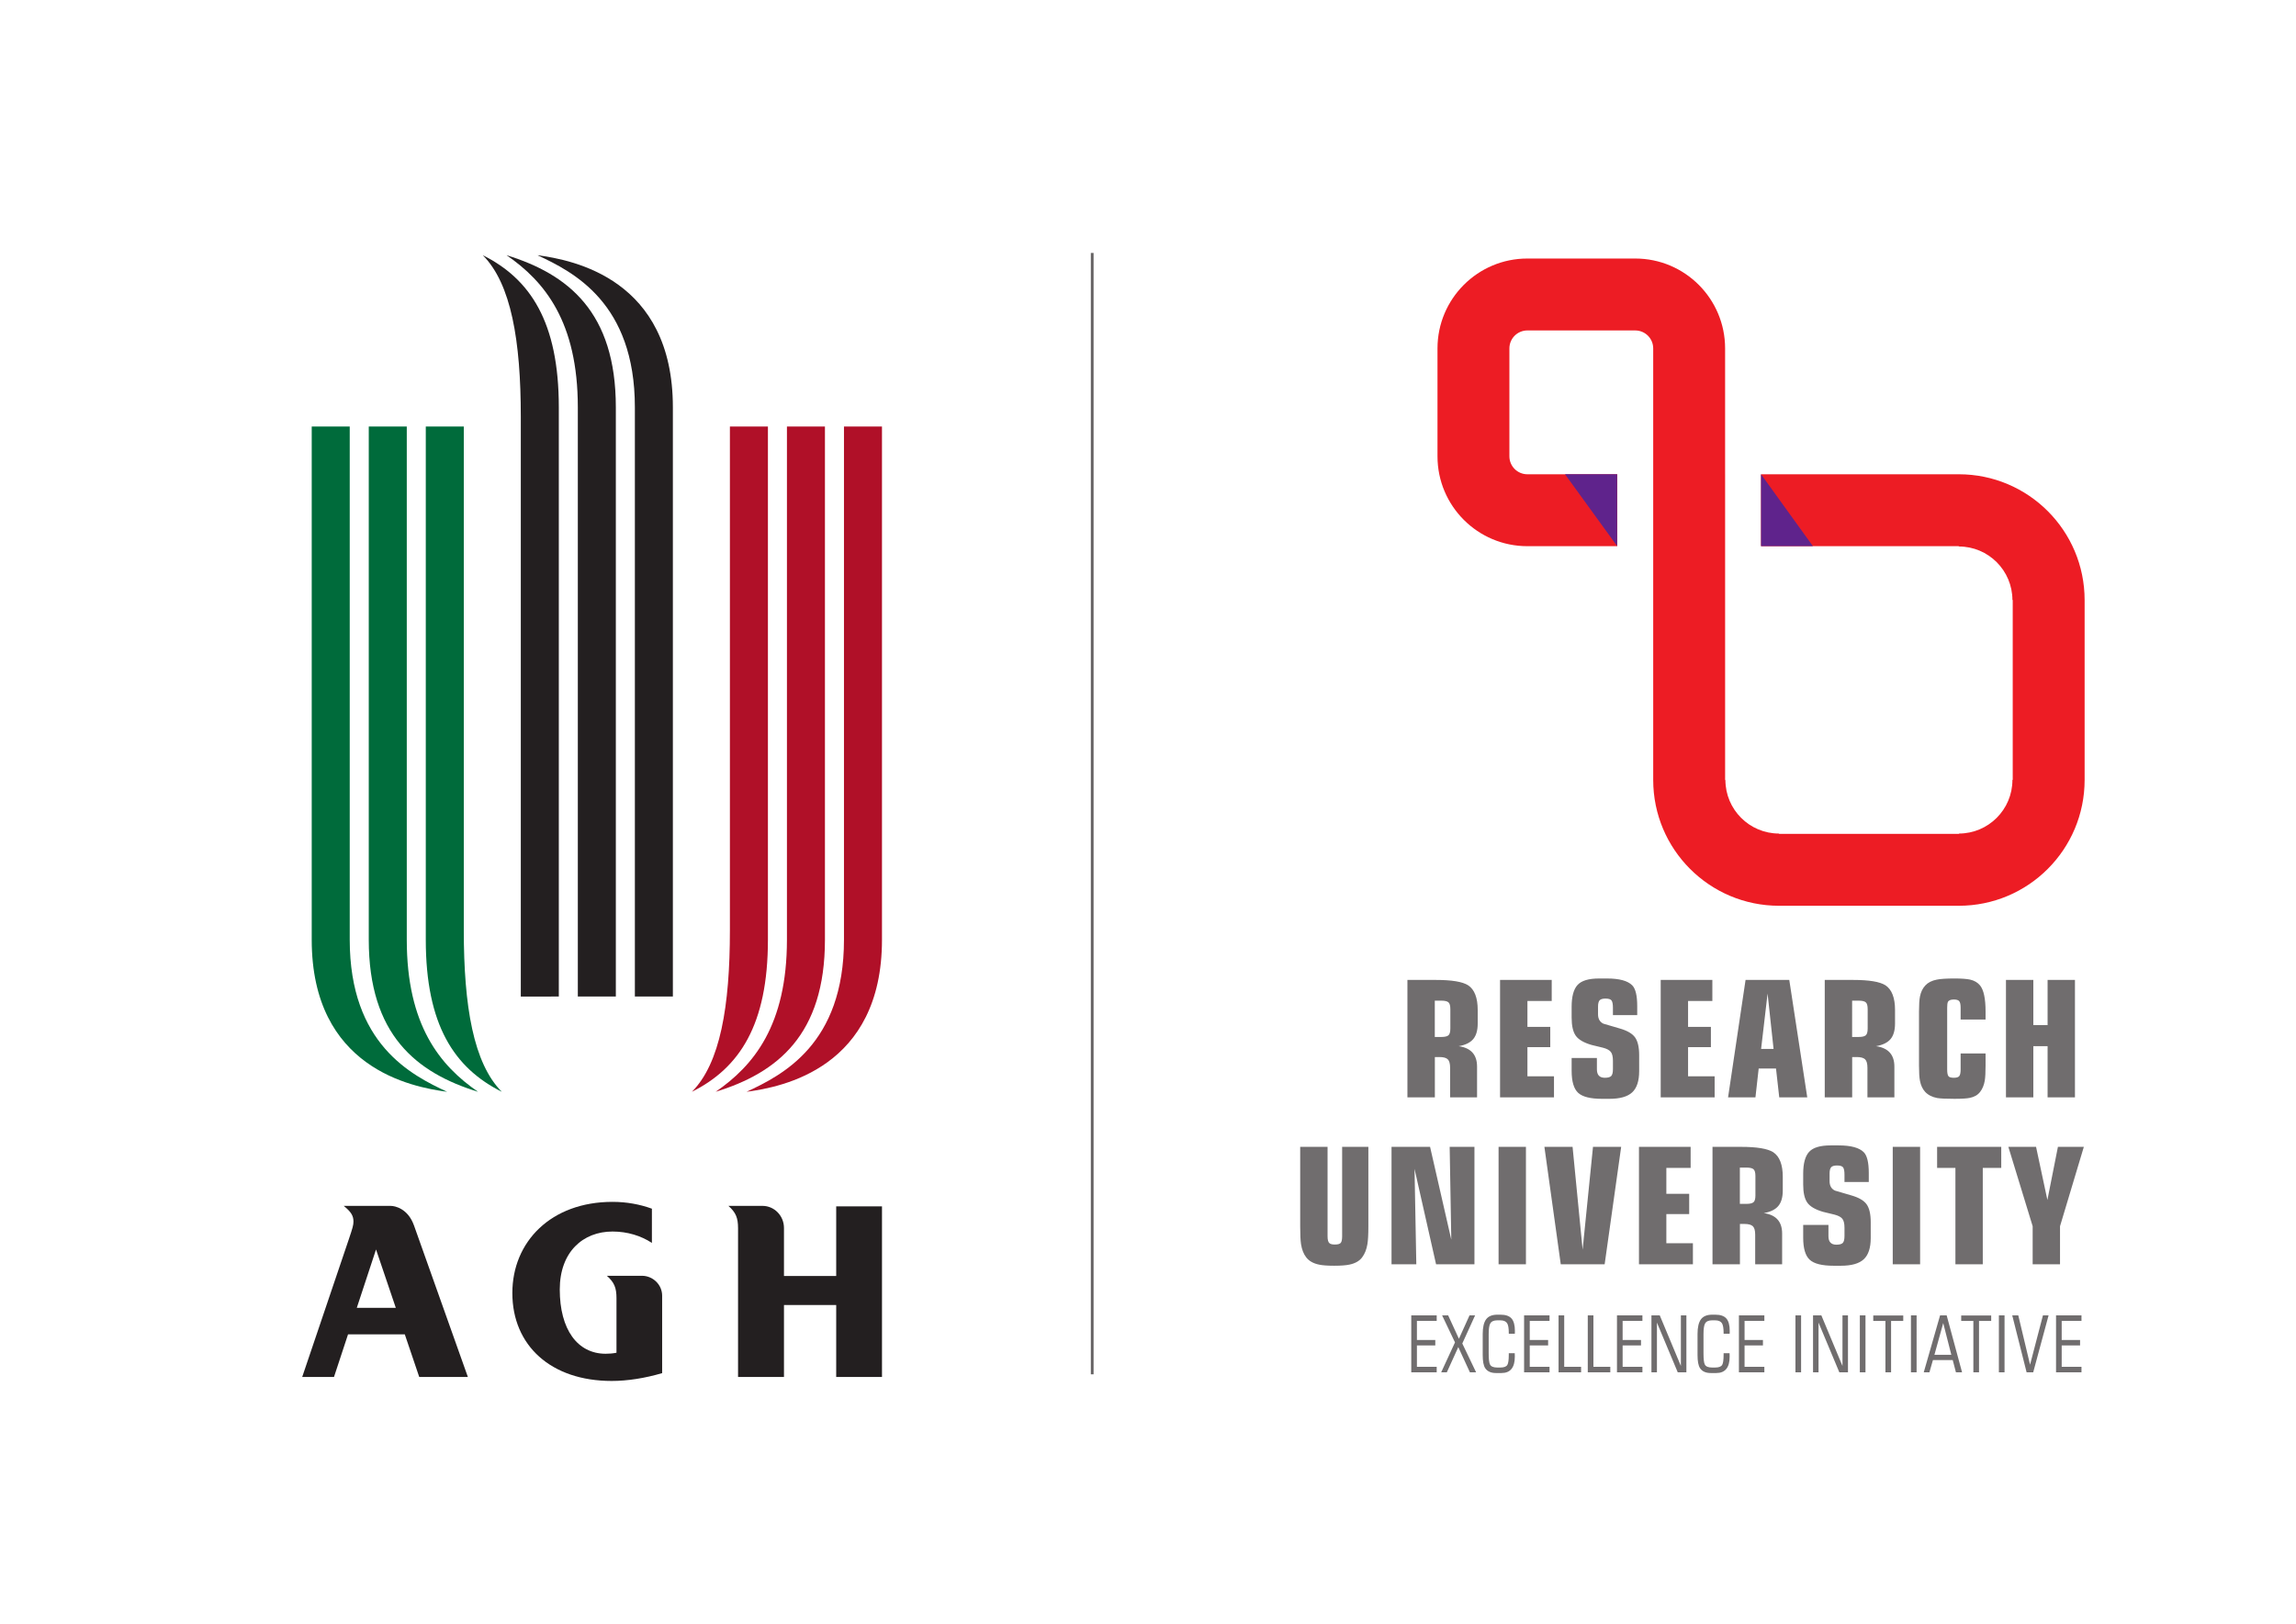 <?xml version="1.0" encoding="UTF-8" standalone="no"?>
<!-- Created with Inkscape (http://www.inkscape.org/) -->

<svg
   version="1.1"
   id="svg1"
   width="1122.52"
   height="793.701"
   viewBox="0 0 1122.52 793.701"
   sodipodi:docname="agh_idub_en_cmyk.pdf"
   inkscape:export-filename="agh_idub_en_cmyk.svg"
   inkscape:export-xdpi="96"
   inkscape:export-ydpi="96"
   xmlns:inkscape="http://www.inkscape.org/namespaces/inkscape"
   xmlns:sodipodi="http://sodipodi.sourceforge.net/DTD/sodipodi-0.dtd"
   xmlns="http://www.w3.org/2000/svg"
   xmlns:svg="http://www.w3.org/2000/svg">
  <defs
     id="defs1">
    <clipPath
       clipPathUnits="userSpaceOnUse"
       id="clipPath2">
      <path
         d="M 0,0 H 841.89 V 595.276 H 0 Z"
         transform="translate(-145.132,-115.803)"
         id="path2" />
    </clipPath>
    <clipPath
       clipPathUnits="userSpaceOnUse"
       id="clipPath4">
      <path
         d="M 0,0 H 841.89 V 595.276 H 0 Z"
         transform="translate(-226.05,-99.341)"
         id="path4" />
    </clipPath>
    <clipPath
       clipPathUnits="userSpaceOnUse"
       id="clipPath6">
      <path
         d="M 0,0 H 841.89 V 595.276 H 0 Z"
         transform="translate(-287.465,-145.08)"
         id="path6" />
    </clipPath>
    <clipPath
       clipPathUnits="userSpaceOnUse"
       id="clipPath8">
      <path
         d="M 0,0 H 841.89 V 595.276 H 0 Z"
         transform="translate(-262.415,-195.006)"
         id="path8" />
    </clipPath>
    <clipPath
       clipPathUnits="userSpaceOnUse"
       id="clipPath10">
      <path
         d="M 0,0 H 841.89 V 595.276 H 0 Z"
         transform="translate(-273.752,-195.006)"
         id="path10" />
    </clipPath>
    <clipPath
       clipPathUnits="userSpaceOnUse"
       id="clipPath12">
      <path
         d="M 0,0 H 841.89 V 595.276 H 0 Z"
         transform="translate(-253.702,-195.006)"
         id="path12" />
    </clipPath>
    <clipPath
       clipPathUnits="userSpaceOnUse"
       id="clipPath14">
      <path
         d="M 0,0 H 841.89 V 595.276 H 0 Z"
         transform="translate(-185.743,-501.712)"
         id="path14" />
    </clipPath>
    <clipPath
       clipPathUnits="userSpaceOnUse"
       id="clipPath16">
      <path
         d="M 0,0 H 841.89 V 595.276 H 0 Z"
         transform="translate(-197.078,-501.712)"
         id="path16" />
    </clipPath>
    <clipPath
       clipPathUnits="userSpaceOnUse"
       id="clipPath18">
      <path
         d="M 0,0 H 841.89 V 595.276 H 0 Z"
         transform="translate(-177.03,-501.712)"
         id="path18" />
    </clipPath>
    <clipPath
       clipPathUnits="userSpaceOnUse"
       id="clipPath20">
      <path
         d="M 0,0 H 841.89 V 595.276 H 0 Z"
         transform="translate(-175.289,-195.006)"
         id="path20" />
    </clipPath>
    <clipPath
       clipPathUnits="userSpaceOnUse"
       id="clipPath22">
      <path
         d="M 0,0 H 841.89 V 595.276 H 0 Z"
         transform="translate(-163.953,-195.006)"
         id="path22" />
    </clipPath>
    <clipPath
       clipPathUnits="userSpaceOnUse"
       id="clipPath24">
      <path
         d="M 0,0 H 841.89 V 595.276 H 0 Z"
         transform="translate(-184.001,-195.006)"
         id="path24" />
    </clipPath>
    <clipPath
       clipPathUnits="userSpaceOnUse"
       id="clipPath26">
      <path
         d="M 0,0 H 841.89 V 595.276 H 0 Z"
         transform="translate(-400.488,-502.544)"
         id="path26" />
    </clipPath>
    <clipPath
       clipPathUnits="userSpaceOnUse"
       id="clipPath28">
      <path
         d="M 476.744,43 H 764.39 V 500.544 H 476.744 Z"
         transform="translate(-738.02,-309.362)"
         id="path28" />
    </clipPath>
    <clipPath
       clipPathUnits="userSpaceOnUse"
       id="clipPath32">
      <path
         d="M 476.744,43 H 764.39 V 500.544 H 476.744 Z"
         transform="translate(-526.805,-94.176)"
         id="path32" />
    </clipPath>
    <clipPath
       clipPathUnits="userSpaceOnUse"
       id="clipPath34">
      <path
         d="M 476.744,43 H 764.39 V 500.544 H 476.744 Z"
         transform="translate(-501.751,-174.82)"
         id="path34" />
    </clipPath>
    <clipPath
       clipPathUnits="userSpaceOnUse"
       id="clipPath36">
      <path
         d="M 476.744,43 H 764.39 V 500.544 H 476.744 Z"
         transform="translate(-541.842,-224.97)"
         id="path36" />
    </clipPath>
  </defs>
  <sodipodi:namedview
     id="namedview1"
     pagecolor="#ffffff"
     bordercolor="#000000"
     borderopacity="0.25"
     inkscape:showpageshadow="2"
     inkscape:pageopacity="0.0"
     inkscape:pagecheckerboard="0"
     inkscape:deskcolor="#d1d1d1">
    <inkscape:page
       x="0"
       y="0"
       inkscape:label="1"
       id="page1"
       width="1122.52"
       height="793.701"
       margin="0"
       bleed="0" />
  </sodipodi:namedview>
  <g
     id="layer-MC0"
     inkscape:groupmode="layer"
     inkscape:label="Warstwa 1">
    <path
       id="path1"
       d="m 0,0 h -14.309 l 7.056,21.403 z m 8.591,-25.35 h 17.84 c 0,0 -19.742,55.512 -19.749,55.526 -2.217,6.244 -6.998,7.206 -8.532,7.206 h -17.239 c 2.645,-2.16 3.56,-3.572 3.56,-5.738 0,-1.317 -0.293,-2.325 -1.731,-6.581 l -17.068,-50.417 h 11.656 l 5.158,15.64 H 3.293 Z"
       style="fill:#231f20;fill-opacity:1;fill-rule:nonzero;stroke:none"
       transform="matrix(1.333,0,0,-1.333,193.51,639.297)"
       clip-path="url(#clipPath2)" />
    <path
       id="path3"
       d="m 0,0 v 20.011 c 0,3.828 -0.813,5.787 -3.53,8.21 L 9.353,28.217 c 3.979,0 7.393,-3.226 7.393,-7.298 V -7.479 c -6.294,-1.85 -12.677,-2.867 -18.503,-2.867 -22.303,0 -36.437,13.006 -36.437,32.249 0,18.786 14.164,33.425 36.743,33.425 5.138,0 10.017,-0.899 14.441,-2.502 V 40.271 c -3.964,2.614 -8.98,4.177 -14.441,4.177 -10.825,0 -19.351,-7.462 -19.351,-21.248 0,-14.619 6.459,-23.572 16.823,-23.572 1.298,0 2.59,0.092 3.979,0.372"
       style="fill:#231f20;fill-opacity:1;fill-rule:nonzero;stroke:none"
       transform="matrix(1.333,0,0,-1.333,301.4,661.247)"
       clip-path="url(#clipPath4)" />
    <path
       id="path5"
       d="m 0,0 c 0,4.477 -3.532,8.104 -7.887,8.104 h -12.486 c 2.719,-2.419 3.532,-4.381 3.532,-8.207 V -54.631 H 0 v 26.377 H 19.155 V -54.631 H 35.949 V 7.92 H 19.155 v -25.534 l -19.155,0 z"
       style="fill:#231f20;fill-opacity:1;fill-rule:nonzero;stroke:none"
       transform="matrix(1.333,0,0,-1.333,383.287,600.261)"
       clip-path="url(#clipPath6)" />
    <path
       id="path7"
       d="M 0,0 C 13.944,9.586 26.14,24.398 26.144,55.767 V 243.97 H 40.081 V 55.767 C 40.081,20.913 22.658,6.973 0,0"
       style="fill:#b01028;fill-opacity:1;fill-rule:nonzero;stroke:none"
       transform="matrix(1.333,0,0,-1.333,349.886,533.693)"
       clip-path="url(#clipPath8)" />
    <path
       id="path9"
       d="M 0,0 C 13.072,6.1 35.723,17.427 35.723,55.767 V 243.97 h 13.94 V 55.767 C 49.663,8.714 13.072,1.745 0,0"
       style="fill:#b01028;fill-opacity:1;fill-rule:nonzero;stroke:none"
       transform="matrix(1.333,0,0,-1.333,365.002,533.693)"
       clip-path="url(#clipPath10)" />
    <path
       id="path11"
       d="M 0,0 C 10.405,10.462 13.94,31.367 13.94,59.252 V 243.97 H 27.884 V 55.767 C 27.884,24.491 17.43,8.714 0,0"
       style="fill:#b01028;fill-opacity:1;fill-rule:nonzero;stroke:none"
       transform="matrix(1.333,0,0,-1.333,338.269,533.693)"
       clip-path="url(#clipPath12)" />
    <path
       id="path13"
       d="M 0,0 C 13.943,-9.584 26.139,-24.398 26.14,-55.764 V -271.85 H 40.081 V -55.764 C 40.081,-20.913 22.654,-6.97 0,0"
       style="fill:#231f20;fill-opacity:1;fill-rule:nonzero;stroke:none"
       transform="matrix(1.333,0,0,-1.333,247.657,124.752)"
       clip-path="url(#clipPath14)" />
    <path
       id="path15"
       d="M 0,0 C 13.068,-6.1 35.724,-17.428 35.724,-55.764 V -271.85 H 49.661 V -55.764 C 49.661,-8.715 13.068,-1.743 0,0"
       style="fill:#231f20;fill-opacity:1;fill-rule:nonzero;stroke:none"
       transform="matrix(1.333,0,0,-1.333,262.771,124.752)"
       clip-path="url(#clipPath16)" />
    <path
       id="path17"
       d="m 0,0 c 10.402,-10.457 13.94,-31.369 13.94,-59.25 v -212.603 l 13.943,0.003 V -55.764 C 27.883,-24.491 17.426,-8.715 0,0"
       style="fill:#231f20;fill-opacity:1;fill-rule:nonzero;stroke:none"
       transform="matrix(1.333,0,0,-1.333,236.04,124.752)"
       clip-path="url(#clipPath18)" />
    <path
       id="path19"
       d="M 0,0 C -13.943,9.586 -26.137,24.398 -26.14,55.767 V 243.97 H -40.081 V 55.767 C -40.081,20.913 -22.656,6.973 0,0"
       style="fill:#006b3b;fill-opacity:1;fill-rule:nonzero;stroke:none"
       transform="matrix(1.333,0,0,-1.333,233.718,533.693)"
       clip-path="url(#clipPath20)" />
    <path
       id="path21"
       d="M 0,0 C -13.07,6.1 -35.724,17.427 -35.724,55.767 V 243.97 H -49.665 V 55.767 C -49.665,8.714 -13.07,1.745 0,0"
       style="fill:#006b3b;fill-opacity:1;fill-rule:nonzero;stroke:none"
       transform="matrix(1.333,0,0,-1.333,218.604,533.693)"
       clip-path="url(#clipPath22)" />
    <path
       id="path23"
       d="M 0,0 C -10.403,10.462 -13.942,31.367 -13.942,59.252 V 243.97 H -27.883 V 55.767 C -27.883,24.491 -17.427,8.714 0,0"
       style="fill:#006b3b;fill-opacity:1;fill-rule:nonzero;stroke:none"
       transform="matrix(1.333,0,0,-1.333,245.335,533.693)"
       clip-path="url(#clipPath24)" />
    <path
       id="path25"
       d="M 0,0 V -411.219"
       style="fill:#656263;fill-opacity:1;fill-rule:nonzero;stroke:#656263;stroke-width:1;stroke-linecap:butt;stroke-linejoin:miter;stroke-miterlimit:10;stroke-dasharray:none;stroke-opacity:1"
       transform="matrix(1.333,0,0,-1.333,533.984,123.643)"
       clip-path="url(#clipPath26)" />
    <path
       id="path27"
       d="m 0,0 -0.11,-0.014 c 0,-10.863 -8.807,-19.671 -19.67,-19.671 l 0.102,-0.109 h -46.253 -19.764 l -0.012,0.109 c -10.866,0 -19.673,8.808 -19.673,19.671 l -0.107,-0.101 v 112.182 h -0.002 v 13.185 32.971 c -0.004,18.202 -14.761,32.958 -32.966,32.958 h -32.963 -6.602 c -18.201,-0.002 -32.957,-14.76 -32.957,-32.963 v -5.914 -22.053 -11.597 c 0.004,-18.203 14.76,-32.959 32.965,-32.959 h 32.966 v 26.372 h -32.968 c -3.641,0 -6.589,2.951 -6.591,6.592 v 11.592 22.053 5.914 c 0,3.639 2.949,6.591 6.59,6.593 h 6.597 18.563 14.402 v -0.002 c 3.639,0 6.589,-2.95 6.592,-6.589 V 125.252 112.067 32.95 h 0.002 V -0.022 c 0.001,-25.484 20.663,-46.144 46.149,-46.144 h 59.338 6.599 c 25.485,0.003 46.145,20.665 46.145,46.152 v 59.336 6.601 C 26.368,91.406 5.707,112.067 -19.78,112.067 H -52.746 -92.303 V 85.695 h 72.509 l 0.014,-0.11 c 10.863,0 19.67,-8.807 19.67,-19.669 l 0.11,0.1 z"
       style="fill:#ed1c24;fill-opacity:1;fill-rule:nonzero;stroke:none"
       transform="matrix(1.333,0,0,-1.333,984.026,381.218)"
       clip-path="url(#clipPath28)" />
    <path
       id="path29"
       d="M 0,0 H 19.135 V -26.372 Z"
       style="fill:#5f238c;fill-opacity:1;fill-rule:nonzero;stroke:none"
       transform="matrix(1.333,0,0,-1.333,765.116,231.796)" />
    <path
       id="path30"
       d="M 0,0 H -19.023 V 26.372 Z"
       style="fill:#5f238c;fill-opacity:1;fill-rule:nonzero;stroke:none"
       transform="matrix(1.333,0,0,-1.333,886.321,266.959)" />
    <path
       id="path31"
       d="m 0,0 h -7.257 v 7.834 h 6.74 V 9.85 h -6.74 v 6.999 H 0 v 2.015 H -9.33 V -2.016 H 0 Z m 9.389,8.553 4.693,10.311 H 12.038 L 8.15,10.282 4.205,18.864 H 1.987 L 6.709,8.957 1.642,-2.016 h 2.073 l 4.204,9.245 4.262,-9.245 h 2.275 z m 18.07,9.158 c -0.817,0.941 -2.174,1.411 -4.073,1.411 H 22.29 c -1.941,0 -3.326,-0.566 -4.162,-1.698 -0.835,-1.133 -1.252,-2.928 -1.252,-5.386 V 4.291 c 0,-2.245 0.298,-3.829 0.893,-4.752 0.787,-1.209 2.11,-1.814 3.973,-1.814 h 2.017 c 3.264,0 4.895,2.007 4.895,6.018 0,0.538 -0.01,0.952 -0.029,1.239 H 26.437 V 4.465 c 0,-1.92 -0.174,-3.168 -0.519,-3.746 -0.385,-0.651 -1.247,-0.978 -2.591,-0.978 h -1.125 c -1.382,0 -2.265,0.365 -2.648,1.097 -0.327,0.595 -0.49,1.979 -0.49,4.153 v 7.039 c 0,1.903 0.193,3.193 0.575,3.864 0.442,0.771 1.297,1.155 2.563,1.155 h 1.125 c 1.209,0 2.045,-0.355 2.504,-1.066 0.403,-0.652 0.606,-1.852 0.606,-3.599 v -0.261 h 2.217 c 0.02,0.232 0.028,0.558 0.028,0.98 0,2.131 -0.409,3.667 -1.223,4.608 M 41.382,0 h -7.256 v 7.834 h 6.739 V 9.85 h -6.739 v 6.999 h 7.256 v 2.015 h -9.33 v -20.88 h 9.33 z m 11.577,0 h -6.192 v 18.864 h -2.072 v -20.88 h 8.264 z m 10.712,0 h -6.192 v 18.864 h -2.071 v -20.88 h 8.263 z M 75.45,0 h -7.257 v 7.834 h 6.739 V 9.85 h -6.739 v 6.999 h 7.257 v 2.015 H 66.119 V -2.016 H 75.45 Z M 91.577,18.864 H 89.559 V 0.316 L 81.813,18.864 H 78.76 v -20.88 h 2.017 v 18.23 l 7.632,-18.23 h 3.168 z m 14.672,-1.153 c -0.817,0.941 -2.173,1.411 -4.075,1.411 h -1.093 c -1.939,0 -3.328,-0.566 -4.164,-1.698 -0.833,-1.133 -1.251,-2.928 -1.251,-5.386 V 4.291 c 0,-2.245 0.297,-3.829 0.892,-4.752 0.787,-1.209 2.113,-1.814 3.974,-1.814 h 2.016 c 3.265,0 4.896,2.007 4.896,6.018 0,0.538 -0.01,0.952 -0.029,1.239 h -2.188 V 4.465 c 0,-1.92 -0.173,-3.168 -0.52,-3.746 -0.382,-0.651 -1.247,-0.978 -2.591,-0.978 h -1.122 c -1.383,0 -2.266,0.365 -2.65,1.097 -0.327,0.595 -0.49,1.979 -0.49,4.153 v 7.039 c 0,1.903 0.192,3.193 0.577,3.864 0.441,0.771 1.295,1.155 2.563,1.155 h 1.122 c 1.209,0 2.045,-0.355 2.506,-1.066 0.404,-0.652 0.605,-1.852 0.605,-3.599 v -0.261 h 2.217 c 0.019,0.232 0.03,0.558 0.03,0.98 0,2.131 -0.408,3.667 -1.225,4.608 M 120.173,0 h -7.258 v 7.834 h 6.74 V 9.85 h -6.74 v 6.999 h 7.258 v 2.015 h -9.33 v -20.88 h 9.33 z m 13.476,18.864 h -2.074 V -2.014 h 2.074 z m 17.193,0 h -2.015 V 0.316 l -7.746,18.548 h -3.053 v -20.88 h 2.015 v 18.23 l 7.632,-18.23 h 3.167 z m 6.423,0 h -2.074 V -2.014 h 2.074 z m 13.851,-0.029 h -11.001 v -2.016 h 4.464 V -2.016 h 2.074 v 18.835 h 4.463 z m 4.896,0.029 h -2.074 V -2.014 h 2.074 z m 11.029,0 h -2.419 l -5.991,-20.88 h 2.075 l 1.295,4.494 h 7.257 l 1.181,-4.494 h 2.246 z m -4.492,-14.457 3.226,11.635 2.966,-11.635 z m 20.82,14.428 h -10.998 v -2.016 h 4.461 V -2.016 h 2.075 v 18.835 h 4.462 z m 4.897,0.029 h -2.074 V -2.014 h 2.074 z m 14.082,0 -4.723,-18.086 -4.319,18.086 h -2.217 l 5.268,-20.88 h 2.419 l 5.644,20.88 z M 236.487,0 h -7.257 v 7.834 h 6.739 V 9.85 h -6.739 v 6.999 h 7.257 v 2.015 h -9.331 v -20.88 h 9.331 z"
       style="fill:#706d6e;fill-opacity:1;fill-rule:nonzero;stroke:none"
       transform="matrix(1.333,0,0,-1.333,702.407,668.133)"
       clip-path="url(#clipPath32)" />
    <path
       id="path33"
       d="m 0,0 h -9.622 v -32.786 c 0,-1.149 -0.159,-1.941 -0.475,-2.377 -0.317,-0.435 -1.051,-0.653 -2.198,-0.653 -0.951,0 -1.603,0.158 -1.961,0.475 -0.474,0.357 -0.713,1.208 -0.713,2.555 V 0 h -10.038 v -29.164 c 0,-2.932 0.098,-5.088 0.298,-6.474 0.316,-2.019 0.949,-3.644 1.9,-4.869 1.03,-1.348 2.593,-2.239 4.694,-2.675 1.225,-0.276 3.086,-0.415 5.582,-0.415 2.453,0 4.315,0.139 5.583,0.415 2.099,0.436 3.642,1.309 4.633,2.615 0.99,1.307 1.643,2.929 1.961,4.871 0.238,1.425 0.356,3.6 0.356,6.532 z M 38.904,0 H 29.817 L 30.411,-34.035 22.63,0 H 8.493 v -43.061 h 9.088 l -0.654,34.982 7.901,-34.982 H 38.904 Z M 57.791,0 H 47.753 V -43.061 H 57.791 Z M 82.382,0 78.58,-37.716 74.896,0 H 64.561 l 6,-43.061 H 86.659 L 92.716,0 Z m 36.647,-35.341 h -9.741 v 10.691 h 8.375 v 7.425 h -8.375 v 9.505 h 8.908 V 0 H 99.248 v -43.061 h 19.781 z m 32.963,24.292 c 0,4.517 -1.17,7.546 -3.511,9.09 C 146.416,-0.653 142.487,0 136.693,0 h -10.477 v -43.061 h 10.06 v 14.79 h 1.667 c 1.468,0 2.49,-0.279 3.065,-0.831 0.577,-0.557 0.864,-1.587 0.864,-3.091 v -10.868 h 9.882 v 11.284 c 0,4.355 -2.242,6.851 -6.726,7.484 2.459,0.436 4.235,1.307 5.328,2.615 1.09,1.305 1.636,3.205 1.636,5.701 z m -10.751,-9.264 c -0.474,-0.396 -1.325,-0.594 -2.554,-0.594 h -2.435 v 13.304 h 2.435 c 1.229,0 2.08,-0.198 2.554,-0.593 0.476,-0.397 0.714,-1.228 0.714,-2.493 v -7.13 c 0,-1.267 -0.238,-2.099 -0.714,-2.494 m 43.004,-7.306 c 0,2.969 -0.505,5.158 -1.516,6.563 -1.009,1.407 -2.92,2.505 -5.731,3.297 -3.762,1.07 -5.721,1.642 -5.879,1.722 -1.309,0.633 -1.961,1.781 -1.961,3.446 V -9.8 c 0,1.148 0.197,1.931 0.595,2.346 0.393,0.416 1.108,0.623 2.137,0.623 1.188,0 1.939,-0.247 2.259,-0.743 0.316,-0.494 0.472,-1.374 0.472,-2.642 v -2.672 h 8.912 v 3.326 c 0,3.839 -0.617,6.375 -1.842,7.603 -1.663,1.661 -4.733,2.493 -9.207,2.493 h -2.968 c -3.802,0 -6.427,-0.789 -7.871,-2.371 -1.447,-1.58 -2.169,-4.251 -2.169,-8.006 v -3.973 c 0,-3.005 0.505,-5.217 1.514,-6.642 1.012,-1.422 2.941,-2.55 5.793,-3.378 1.384,-0.319 2.77,-0.655 4.158,-1.008 1.385,-0.358 2.344,-0.862 2.881,-1.512 0.532,-0.655 0.799,-1.752 0.799,-3.292 v -3.026 c 0,-1.264 -0.205,-2.114 -0.621,-2.548 -0.417,-0.436 -1.199,-0.652 -2.348,-0.652 -1.94,0 -2.91,1.028 -2.91,3.088 v 4.157 h -9.266 v -4.692 c 0,-3.897 0.792,-6.585 2.377,-8.062 1.583,-1.477 4.514,-2.214 8.79,-2.214 h 2.673 c 3.88,0 6.672,0.791 8.375,2.376 1.701,1.584 2.554,4.176 2.554,7.78 z M 202.36,0 h -10.038 v -43.061 h 10.038 z m 29.758,0 h -23.522 v -7.72 h 6.713 v -35.341 h 10.037 V -7.72 h 6.772 z M 252.905,0 249.043,-19.481 244.886,0 h -10.157 l 8.911,-29.102 v -13.959 h 10.036 v 13.959 L 262.41,0 Z"
       style="fill:#706d6e;fill-opacity:1;fill-rule:nonzero;stroke:none"
       transform="matrix(1.333,0,0,-1.333,669.001,560.608)"
       clip-path="url(#clipPath34)" />
    <path
       id="path35"
       d="m 0,0 c 0,4.513 -1.172,7.543 -3.513,9.088 -2.064,1.306 -5.991,1.961 -11.787,1.961 h -10.479 v -43.064 h 10.063 v 14.79 h 1.665 c 1.469,0 2.492,-0.278 3.068,-0.832 0.574,-0.555 0.862,-1.585 0.862,-3.089 v -10.869 h 9.883 v 11.285 c 0,4.356 -2.243,6.85 -6.728,7.484 2.461,0.435 4.238,1.308 5.329,2.612 C -0.545,-9.325 0,-7.426 0,-4.93 Z m -10.75,-9.267 c -0.477,-0.396 -1.328,-0.593 -2.554,-0.593 H -15.74 V 3.446 h 2.436 c 1.226,0 2.077,-0.2 2.554,-0.594 0.474,-0.396 0.712,-1.229 0.712,-2.497 v -7.127 c 0,-1.268 -0.238,-2.099 -0.712,-2.495 m 38.726,-15.025 h -9.741 v 10.689 h 8.375 v 7.426 h -8.375 v 9.502 h 8.909 v 7.724 H 8.196 v -43.064 h 19.78 z m 31.241,7.719 c 0,2.97 -0.505,5.157 -1.515,6.565 -1.009,1.404 -2.921,2.503 -5.732,3.296 -3.761,1.069 -5.722,1.642 -5.879,1.723 -1.308,0.632 -1.96,1.781 -1.96,3.445 v 2.791 c 0,1.147 0.197,1.931 0.594,2.347 0.394,0.415 1.107,0.623 2.138,0.623 1.188,0 1.939,-0.249 2.257,-0.743 0.317,-0.495 0.474,-1.377 0.474,-2.643 v -2.672 h 8.911 v 3.326 c 0,3.84 -0.616,6.374 -1.841,7.603 -1.664,1.662 -4.733,2.494 -9.207,2.494 h -2.97 c -3.802,0 -6.426,-0.79 -7.87,-2.373 C 35.171,7.627 34.449,4.96 34.449,1.204 v -3.972 c 0,-3.006 0.505,-5.219 1.514,-6.643 1.009,-1.423 2.941,-2.55 5.79,-3.379 1.386,-0.316 2.773,-0.653 4.16,-1.008 1.386,-0.357 2.345,-0.86 2.881,-1.514 0.533,-0.652 0.8,-1.748 0.8,-3.29 v -3.025 c 0,-1.264 -0.206,-2.114 -0.622,-2.55 -0.416,-0.434 -1.198,-0.651 -2.348,-0.651 -1.939,0 -2.909,1.028 -2.909,3.089 v 4.157 h -9.266 v -4.693 c 0,-3.897 0.792,-6.584 2.375,-8.061 1.585,-1.477 4.515,-2.213 8.791,-2.213 h 2.673 c 3.881,0 6.672,0.792 8.376,2.375 1.701,1.584 2.553,4.178 2.553,7.781 z m 27.679,-7.719 h -9.742 v 10.689 h 8.375 v 7.426 h -8.375 v 9.502 h 8.909 v 7.724 H 67.116 v -43.064 h 19.78 z m 27.379,35.341 H 98.239 l -6.415,-43.064 h 10.039 l 1.187,10.572 h 6.356 l 1.187,-10.572 h 10.275 z m -10.335,-25.305 2.377,20.314 2.196,-20.314 z M 153.061,0 c 0,4.513 -1.171,7.543 -3.512,9.088 -2.063,1.306 -5.993,1.961 -11.789,1.961 h -10.477 v -43.064 h 10.061 v 14.79 h 1.667 c 1.47,0 2.492,-0.278 3.067,-0.832 0.576,-0.555 0.863,-1.585 0.863,-3.089 v -10.869 h 9.883 v 11.285 c 0,4.356 -2.244,6.85 -6.728,7.484 2.462,0.435 4.237,1.308 5.329,2.612 1.091,1.309 1.636,3.208 1.636,5.704 z M 142.31,-9.267 c -0.474,-0.396 -1.326,-0.593 -2.553,-0.593 h -2.435 V 3.446 h 2.435 c 1.227,0 2.079,-0.2 2.553,-0.594 0.476,-0.396 0.713,-1.229 0.713,-2.497 v -7.127 c 0,-1.268 -0.237,-2.099 -0.713,-2.495 m 43.954,-6.652 h -9.146 v -5.88 c 0,-1.148 -0.16,-1.941 -0.476,-2.377 -0.317,-0.435 -0.99,-0.652 -2.021,-0.652 -1.069,0 -1.742,0.217 -2.018,0.651 -0.278,0.436 -0.416,1.226 -0.416,2.374 V 0.848 c 0,0.988 0.079,1.679 0.238,2.076 0.276,0.632 1.009,0.948 2.196,0.948 0.991,0 1.654,-0.207 1.991,-0.623 0.337,-0.414 0.506,-1.215 0.506,-2.401 V -3.48 h 9.146 v 2.964 c 0,4.704 -0.673,7.886 -2.019,9.547 -0.871,1.066 -2.08,1.779 -3.624,2.134 -1.267,0.276 -3.187,0.417 -5.761,0.417 -2.97,0 -5.129,-0.141 -6.475,-0.417 -1.821,-0.355 -3.227,-1.069 -4.217,-2.137 -0.99,-1.07 -1.644,-2.416 -1.96,-4.04 -0.238,-1.187 -0.355,-3.029 -0.355,-5.522 v -19.899 c 0,-2.493 0.117,-4.336 0.355,-5.523 0.316,-1.664 0.951,-3.01 1.901,-4.04 1.068,-1.147 2.534,-1.899 4.396,-2.258 1.189,-0.195 3.306,-0.295 6.355,-0.295 2.692,0 4.574,0.117 5.644,0.354 1.622,0.322 2.87,1.039 3.741,2.158 0.87,1.117 1.444,2.494 1.722,4.131 0.197,1.194 0.297,3.037 0.297,5.532 z M 219.05,11.049 H 209.014 V -5.524 h -5.229 v 16.573 h -10.037 v -43.064 h 10.037 v 18.769 h 5.229 v -18.769 h 10.036 z"
       style="fill:#706d6e;fill-opacity:1;fill-rule:nonzero;stroke:none"
       transform="matrix(1.333,0,0,-1.333,722.456,493.742)"
       clip-path="url(#clipPath36)" />
  </g>
</svg>
